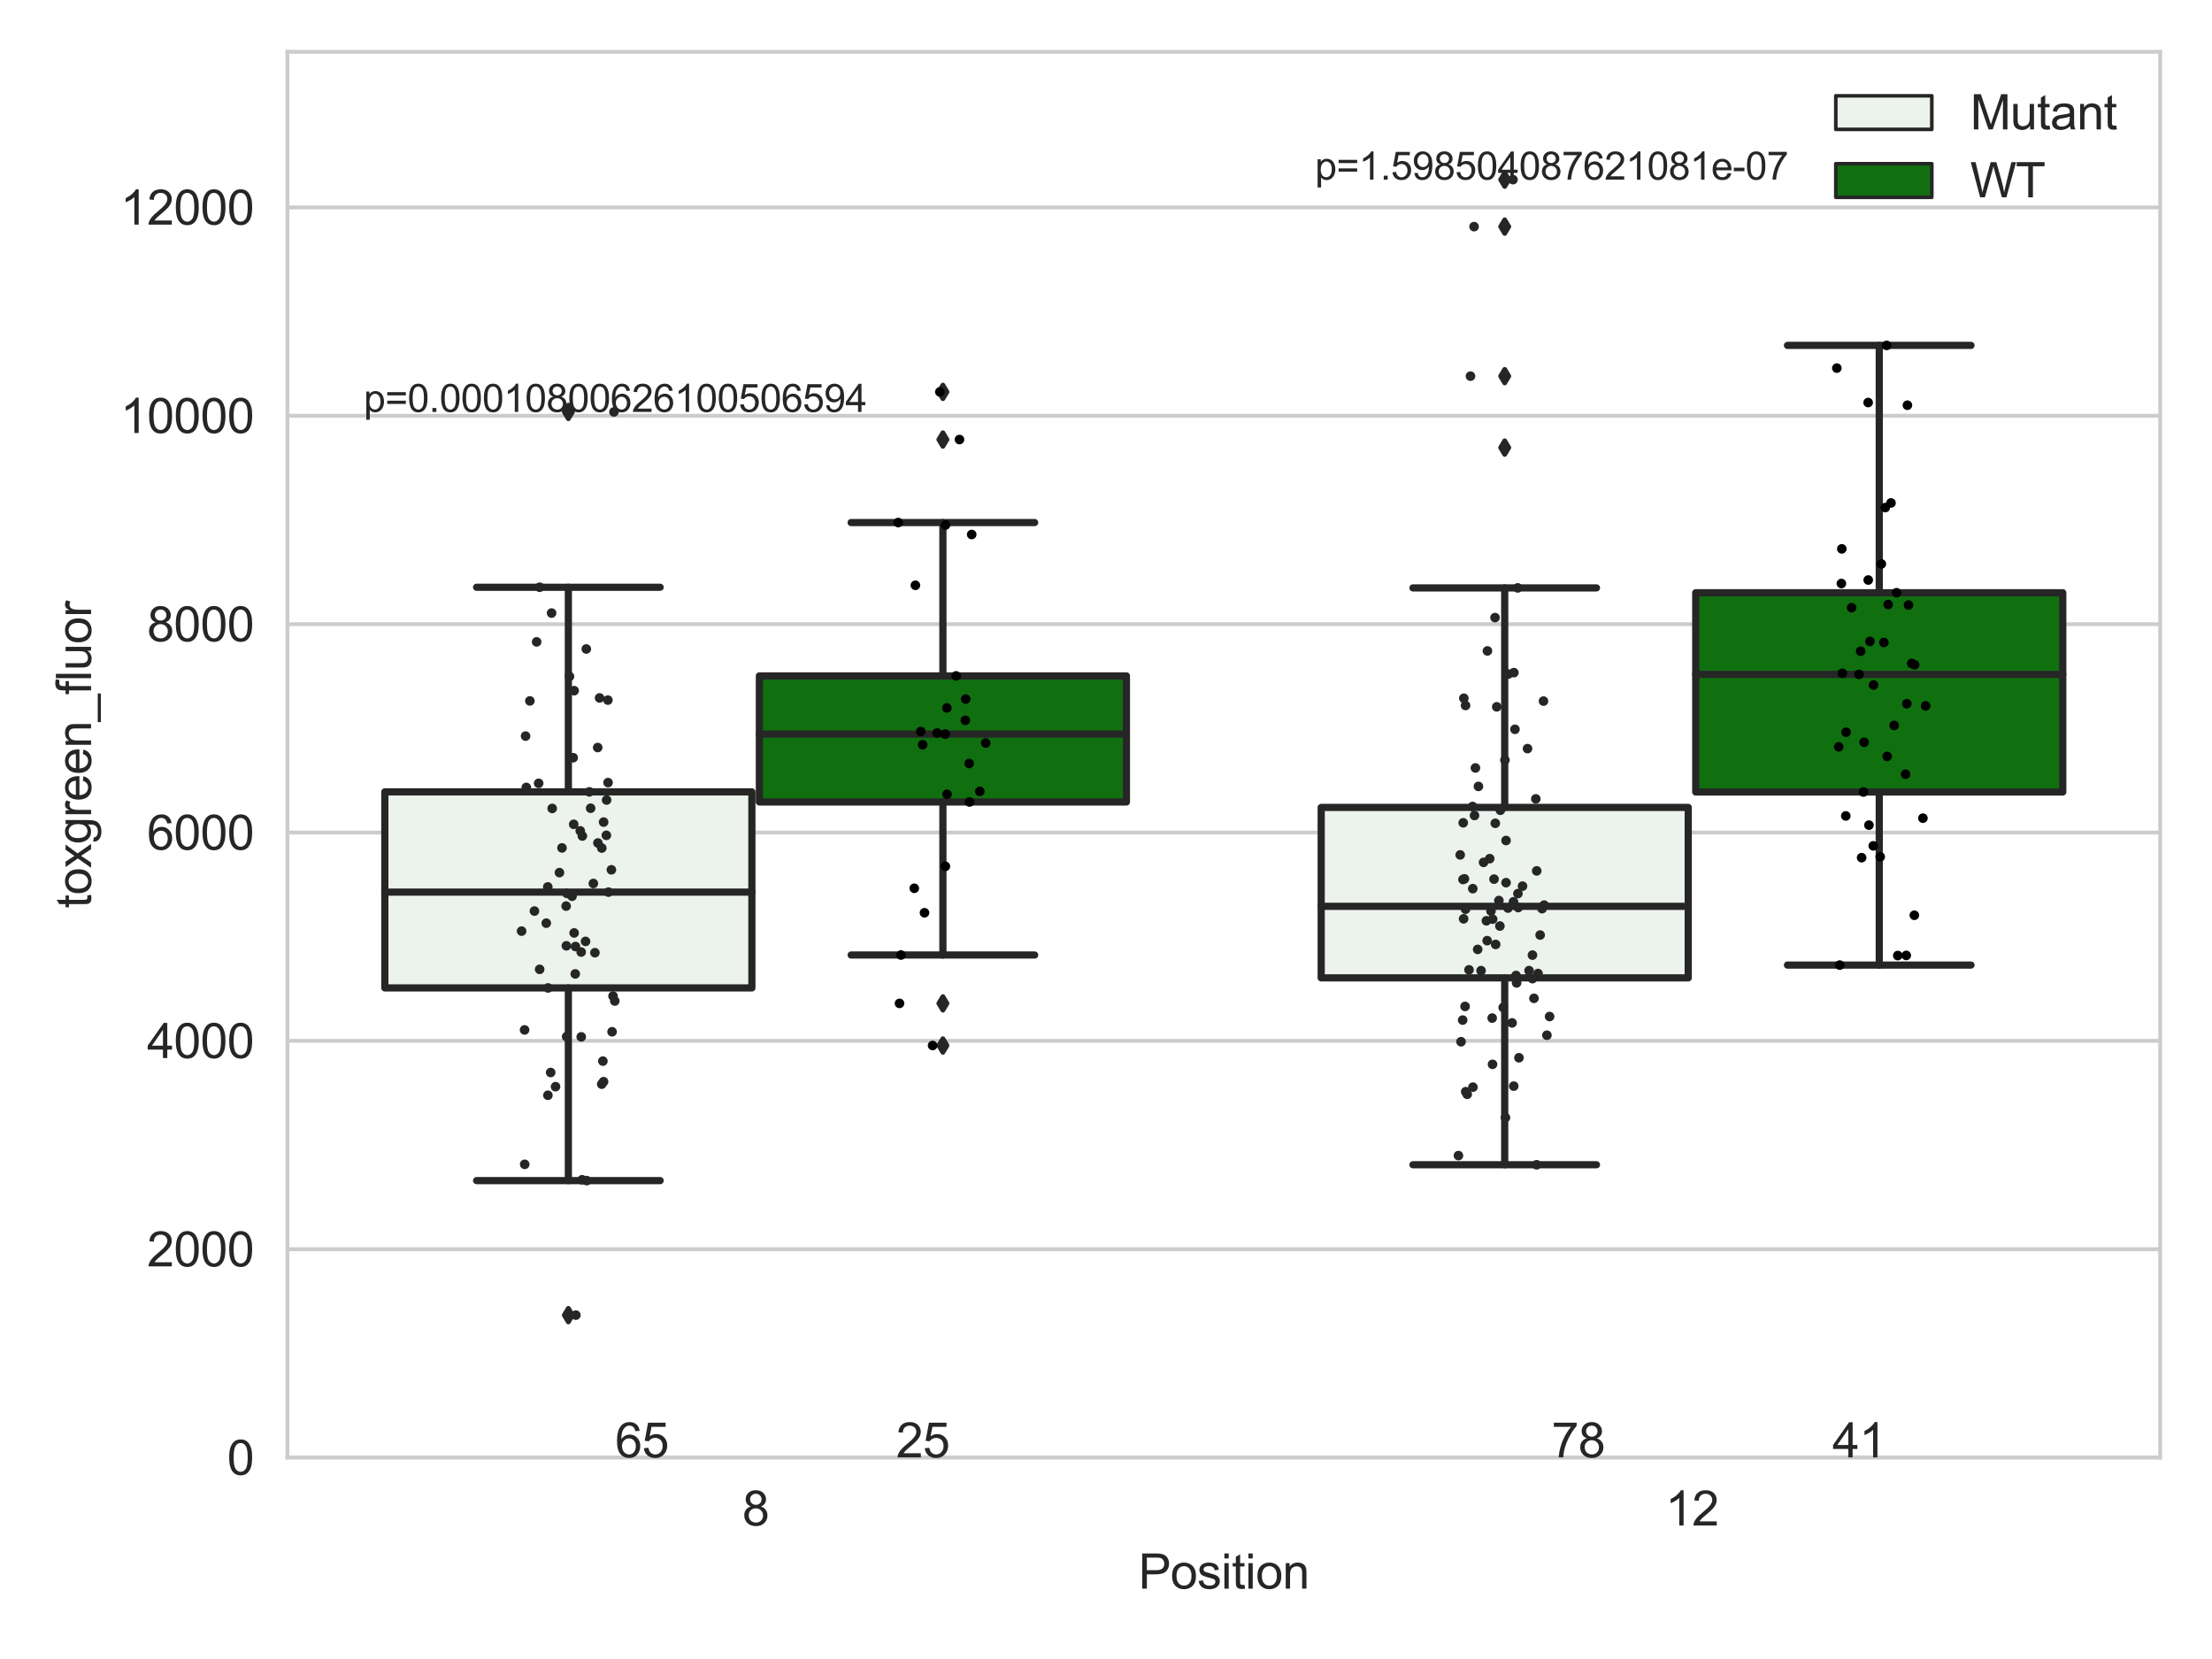<?xml version="1.0" encoding="utf-8" standalone="no"?>
<!DOCTYPE svg PUBLIC "-//W3C//DTD SVG 1.1//EN"
  "http://www.w3.org/Graphics/SVG/1.1/DTD/svg11.dtd">
<svg xmlns:xlink="http://www.w3.org/1999/xlink" width="460.8pt" height="345.6pt" viewBox="0 0 460.8 345.6" xmlns="http://www.w3.org/2000/svg" version="1.1">
 <defs>
  <style type="text/css">*{stroke-linejoin: round; stroke-linecap: butt}</style>
 </defs>
 <g id="figure_1">
  <g id="patch_1">
   <path d="M 0 345.6 
L 460.8 345.6 
L 460.8 0 
L 0 0 
z
" style="fill: #ffffff"/>
  </g>
  <g id="axes_1">
   <g id="patch_2">
    <path d="M 59.881 303.64 
L 450 303.64 
L 450 10.8 
L 59.881 10.8 
z
" style="fill: #ffffff"/>
   </g>
   <g id="matplotlib.axis_1">
    <g id="xtick_1">
     <g id="text_1">
      <!-- 8 -->
      <g style="fill: #262626" transform="translate(154.63 317.798)scale(0.1 -0.1)">
       <defs>
        <path id="ArialMT-38" d="M 1131 2484 
Q 781 2613 612 2850 
Q 444 3088 444 3419 
Q 444 3919 803 4259 
Q 1163 4600 1759 4600 
Q 2359 4600 2725 4251 
Q 3091 3903 3091 3403 
Q 3091 3084 2923 2848 
Q 2756 2613 2416 2484 
Q 2838 2347 3058 2040 
Q 3278 1734 3278 1309 
Q 3278 722 2862 322 
Q 2447 -78 1769 -78 
Q 1091 -78 675 323 
Q 259 725 259 1325 
Q 259 1772 486 2073 
Q 713 2375 1131 2484 
z
M 1019 3438 
Q 1019 3113 1228 2906 
Q 1438 2700 1772 2700 
Q 2097 2700 2305 2904 
Q 2513 3109 2513 3406 
Q 2513 3716 2298 3927 
Q 2084 4138 1766 4138 
Q 1444 4138 1231 3931 
Q 1019 3725 1019 3438 
z
M 838 1322 
Q 838 1081 952 856 
Q 1066 631 1291 507 
Q 1516 384 1775 384 
Q 2178 384 2440 643 
Q 2703 903 2703 1303 
Q 2703 1709 2433 1975 
Q 2163 2241 1756 2241 
Q 1359 2241 1098 1978 
Q 838 1716 838 1322 
z
" transform="scale(0.016)"/>
       </defs>
       <use xlink:href="#ArialMT-38"/>
      </g>
     </g>
    </g>
    <g id="xtick_2">
     <g id="text_2">
      <!-- 12 -->
      <g style="fill: #262626" transform="translate(346.909 317.798)scale(0.1 -0.1)">
       <defs>
        <path id="ArialMT-31" d="M 2384 0 
L 1822 0 
L 1822 3584 
Q 1619 3391 1289 3197 
Q 959 3003 697 2906 
L 697 3450 
Q 1169 3672 1522 3987 
Q 1875 4303 2022 4600 
L 2384 4600 
L 2384 0 
z
" transform="scale(0.016)"/>
        <path id="ArialMT-32" d="M 3222 541 
L 3222 0 
L 194 0 
Q 188 203 259 391 
Q 375 700 629 1000 
Q 884 1300 1366 1694 
Q 2113 2306 2375 2664 
Q 2638 3022 2638 3341 
Q 2638 3675 2398 3904 
Q 2159 4134 1775 4134 
Q 1369 4134 1125 3890 
Q 881 3647 878 3216 
L 300 3275 
Q 359 3922 746 4261 
Q 1134 4600 1788 4600 
Q 2447 4600 2831 4234 
Q 3216 3869 3216 3328 
Q 3216 3053 3103 2787 
Q 2991 2522 2730 2228 
Q 2469 1934 1863 1422 
Q 1356 997 1212 845 
Q 1069 694 975 541 
L 3222 541 
z
" transform="scale(0.016)"/>
       </defs>
       <use xlink:href="#ArialMT-31"/>
       <use xlink:href="#ArialMT-32" x="55.615"/>
      </g>
     </g>
    </g>
    <g id="text_3">
     <!-- Position -->
     <g style="fill: #262626" transform="translate(237.153 330.943)scale(0.1 -0.1)">
      <defs>
       <path id="ArialMT-50" d="M 494 0 
L 494 4581 
L 2222 4581 
Q 2678 4581 2919 4538 
Q 3256 4481 3484 4323 
Q 3713 4166 3852 3881 
Q 3991 3597 3991 3256 
Q 3991 2672 3619 2267 
Q 3247 1863 2275 1863 
L 1100 1863 
L 1100 0 
L 494 0 
z
M 1100 2403 
L 2284 2403 
Q 2872 2403 3119 2622 
Q 3366 2841 3366 3238 
Q 3366 3525 3220 3729 
Q 3075 3934 2838 4000 
Q 2684 4041 2272 4041 
L 1100 4041 
L 1100 2403 
z
" transform="scale(0.016)"/>
       <path id="ArialMT-6f" d="M 213 1659 
Q 213 2581 725 3025 
Q 1153 3394 1769 3394 
Q 2453 3394 2887 2945 
Q 3322 2497 3322 1706 
Q 3322 1066 3130 698 
Q 2938 331 2570 128 
Q 2203 -75 1769 -75 
Q 1072 -75 642 372 
Q 213 819 213 1659 
z
M 791 1659 
Q 791 1022 1069 705 
Q 1347 388 1769 388 
Q 2188 388 2466 706 
Q 2744 1025 2744 1678 
Q 2744 2294 2464 2611 
Q 2184 2928 1769 2928 
Q 1347 2928 1069 2612 
Q 791 2297 791 1659 
z
" transform="scale(0.016)"/>
       <path id="ArialMT-73" d="M 197 991 
L 753 1078 
Q 800 744 1014 566 
Q 1228 388 1613 388 
Q 2000 388 2187 545 
Q 2375 703 2375 916 
Q 2375 1106 2209 1216 
Q 2094 1291 1634 1406 
Q 1016 1563 777 1677 
Q 538 1791 414 1992 
Q 291 2194 291 2438 
Q 291 2659 392 2848 
Q 494 3038 669 3163 
Q 800 3259 1026 3326 
Q 1253 3394 1513 3394 
Q 1903 3394 2198 3281 
Q 2494 3169 2634 2976 
Q 2775 2784 2828 2463 
L 2278 2388 
Q 2241 2644 2061 2787 
Q 1881 2931 1553 2931 
Q 1166 2931 1000 2803 
Q 834 2675 834 2503 
Q 834 2394 903 2306 
Q 972 2216 1119 2156 
Q 1203 2125 1616 2013 
Q 2213 1853 2448 1751 
Q 2684 1650 2818 1456 
Q 2953 1263 2953 975 
Q 2953 694 2789 445 
Q 2625 197 2315 61 
Q 2006 -75 1616 -75 
Q 969 -75 630 194 
Q 291 463 197 991 
z
" transform="scale(0.016)"/>
       <path id="ArialMT-69" d="M 425 3934 
L 425 4581 
L 988 4581 
L 988 3934 
L 425 3934 
z
M 425 0 
L 425 3319 
L 988 3319 
L 988 0 
L 425 0 
z
" transform="scale(0.016)"/>
       <path id="ArialMT-74" d="M 1650 503 
L 1731 6 
Q 1494 -44 1306 -44 
Q 1000 -44 831 53 
Q 663 150 594 308 
Q 525 466 525 972 
L 525 2881 
L 113 2881 
L 113 3319 
L 525 3319 
L 525 4141 
L 1084 4478 
L 1084 3319 
L 1650 3319 
L 1650 2881 
L 1084 2881 
L 1084 941 
Q 1084 700 1114 631 
Q 1144 563 1211 522 
Q 1278 481 1403 481 
Q 1497 481 1650 503 
z
" transform="scale(0.016)"/>
       <path id="ArialMT-6e" d="M 422 0 
L 422 3319 
L 928 3319 
L 928 2847 
Q 1294 3394 1984 3394 
Q 2284 3394 2536 3286 
Q 2788 3178 2913 3003 
Q 3038 2828 3088 2588 
Q 3119 2431 3119 2041 
L 3119 0 
L 2556 0 
L 2556 2019 
Q 2556 2363 2490 2533 
Q 2425 2703 2258 2804 
Q 2091 2906 1866 2906 
Q 1506 2906 1245 2678 
Q 984 2450 984 1813 
L 984 0 
L 422 0 
z
" transform="scale(0.016)"/>
      </defs>
      <use xlink:href="#ArialMT-50"/>
      <use xlink:href="#ArialMT-6f" x="66.699"/>
      <use xlink:href="#ArialMT-73" x="122.314"/>
      <use xlink:href="#ArialMT-69" x="172.314"/>
      <use xlink:href="#ArialMT-74" x="194.531"/>
      <use xlink:href="#ArialMT-69" x="222.314"/>
      <use xlink:href="#ArialMT-6f" x="244.531"/>
      <use xlink:href="#ArialMT-6e" x="300.146"/>
     </g>
    </g>
   </g>
   <g id="matplotlib.axis_2">
    <g id="ytick_1">
     <g id="line2d_1">
      <path d="M 59.881 303.64 
L 450 303.64 
" clip-path="url(#p6a75fc8c63)" style="fill: none; stroke: #cccccc; stroke-width: 0.8; stroke-linecap: round"/>
     </g>
     <g id="text_4">
      <!-- 0 -->
      <g style="fill: #262626" transform="translate(47.32 307.219)scale(0.1 -0.1)">
       <defs>
        <path id="ArialMT-30" d="M 266 2259 
Q 266 3072 433 3567 
Q 600 4063 929 4331 
Q 1259 4600 1759 4600 
Q 2128 4600 2406 4451 
Q 2684 4303 2865 4023 
Q 3047 3744 3150 3342 
Q 3253 2941 3253 2259 
Q 3253 1453 3087 958 
Q 2922 463 2592 192 
Q 2263 -78 1759 -78 
Q 1097 -78 719 397 
Q 266 969 266 2259 
z
M 844 2259 
Q 844 1131 1108 757 
Q 1372 384 1759 384 
Q 2147 384 2411 759 
Q 2675 1134 2675 2259 
Q 2675 3391 2411 3762 
Q 2147 4134 1753 4134 
Q 1366 4134 1134 3806 
Q 844 3388 844 2259 
z
" transform="scale(0.016)"/>
       </defs>
       <use xlink:href="#ArialMT-30"/>
      </g>
     </g>
    </g>
    <g id="ytick_2">
     <g id="line2d_2">
      <path d="M 59.881 260.235 
L 450 260.235 
" clip-path="url(#p6a75fc8c63)" style="fill: none; stroke: #cccccc; stroke-width: 0.8; stroke-linecap: round"/>
     </g>
     <g id="text_5">
      <!-- 2000 -->
      <g style="fill: #262626" transform="translate(30.637 263.814)scale(0.1 -0.1)">
       <use xlink:href="#ArialMT-32"/>
       <use xlink:href="#ArialMT-30" x="55.615"/>
       <use xlink:href="#ArialMT-30" x="111.23"/>
       <use xlink:href="#ArialMT-30" x="166.846"/>
      </g>
     </g>
    </g>
    <g id="ytick_3">
     <g id="line2d_3">
      <path d="M 59.881 216.831 
L 450 216.831 
" clip-path="url(#p6a75fc8c63)" style="fill: none; stroke: #cccccc; stroke-width: 0.8; stroke-linecap: round"/>
     </g>
     <g id="text_6">
      <!-- 4000 -->
      <g style="fill: #262626" transform="translate(30.637 220.41)scale(0.1 -0.1)">
       <defs>
        <path id="ArialMT-34" d="M 2069 0 
L 2069 1097 
L 81 1097 
L 81 1613 
L 2172 4581 
L 2631 4581 
L 2631 1613 
L 3250 1613 
L 3250 1097 
L 2631 1097 
L 2631 0 
L 2069 0 
z
M 2069 1613 
L 2069 3678 
L 634 1613 
L 2069 1613 
z
" transform="scale(0.016)"/>
       </defs>
       <use xlink:href="#ArialMT-34"/>
       <use xlink:href="#ArialMT-30" x="55.615"/>
       <use xlink:href="#ArialMT-30" x="111.23"/>
       <use xlink:href="#ArialMT-30" x="166.846"/>
      </g>
     </g>
    </g>
    <g id="ytick_4">
     <g id="line2d_4">
      <path d="M 59.881 173.426 
L 450 173.426 
" clip-path="url(#p6a75fc8c63)" style="fill: none; stroke: #cccccc; stroke-width: 0.8; stroke-linecap: round"/>
     </g>
     <g id="text_7">
      <!-- 6000 -->
      <g style="fill: #262626" transform="translate(30.637 177.005)scale(0.1 -0.1)">
       <defs>
        <path id="ArialMT-36" d="M 3184 3459 
L 2625 3416 
Q 2550 3747 2413 3897 
Q 2184 4138 1850 4138 
Q 1581 4138 1378 3988 
Q 1113 3794 959 3422 
Q 806 3050 800 2363 
Q 1003 2672 1297 2822 
Q 1591 2972 1913 2972 
Q 2475 2972 2870 2558 
Q 3266 2144 3266 1488 
Q 3266 1056 3080 686 
Q 2894 316 2569 119 
Q 2244 -78 1831 -78 
Q 1128 -78 684 439 
Q 241 956 241 2144 
Q 241 3472 731 4075 
Q 1159 4600 1884 4600 
Q 2425 4600 2770 4297 
Q 3116 3994 3184 3459 
z
M 888 1484 
Q 888 1194 1011 928 
Q 1134 663 1356 523 
Q 1578 384 1822 384 
Q 2178 384 2434 671 
Q 2691 959 2691 1453 
Q 2691 1928 2437 2201 
Q 2184 2475 1800 2475 
Q 1419 2475 1153 2201 
Q 888 1928 888 1484 
z
" transform="scale(0.016)"/>
       </defs>
       <use xlink:href="#ArialMT-36"/>
       <use xlink:href="#ArialMT-30" x="55.615"/>
       <use xlink:href="#ArialMT-30" x="111.23"/>
       <use xlink:href="#ArialMT-30" x="166.846"/>
      </g>
     </g>
    </g>
    <g id="ytick_5">
     <g id="line2d_5">
      <path d="M 59.881 130.022 
L 450 130.022 
" clip-path="url(#p6a75fc8c63)" style="fill: none; stroke: #cccccc; stroke-width: 0.8; stroke-linecap: round"/>
     </g>
     <g id="text_8">
      <!-- 8000 -->
      <g style="fill: #262626" transform="translate(30.637 133.601)scale(0.1 -0.1)">
       <use xlink:href="#ArialMT-38"/>
       <use xlink:href="#ArialMT-30" x="55.615"/>
       <use xlink:href="#ArialMT-30" x="111.23"/>
       <use xlink:href="#ArialMT-30" x="166.846"/>
      </g>
     </g>
    </g>
    <g id="ytick_6">
     <g id="line2d_6">
      <path d="M 59.881 86.617 
L 450 86.617 
" clip-path="url(#p6a75fc8c63)" style="fill: none; stroke: #cccccc; stroke-width: 0.8; stroke-linecap: round"/>
     </g>
     <g id="text_9">
      <!-- 10000 -->
      <g style="fill: #262626" transform="translate(25.077 90.196)scale(0.1 -0.1)">
       <use xlink:href="#ArialMT-31"/>
       <use xlink:href="#ArialMT-30" x="55.615"/>
       <use xlink:href="#ArialMT-30" x="111.23"/>
       <use xlink:href="#ArialMT-30" x="166.846"/>
       <use xlink:href="#ArialMT-30" x="222.461"/>
      </g>
     </g>
    </g>
    <g id="ytick_7">
     <g id="line2d_7">
      <path d="M 59.881 43.213 
L 450 43.213 
" clip-path="url(#p6a75fc8c63)" style="fill: none; stroke: #cccccc; stroke-width: 0.8; stroke-linecap: round"/>
     </g>
     <g id="text_10">
      <!-- 12000 -->
      <g style="fill: #262626" transform="translate(25.077 46.792)scale(0.1 -0.1)">
       <use xlink:href="#ArialMT-31"/>
       <use xlink:href="#ArialMT-32" x="55.615"/>
       <use xlink:href="#ArialMT-30" x="111.23"/>
       <use xlink:href="#ArialMT-30" x="166.846"/>
       <use xlink:href="#ArialMT-30" x="222.461"/>
      </g>
     </g>
    </g>
    <g id="text_11">
     <!-- toxgreen_fluor -->
     <g style="fill: #262626" transform="translate(18.972 189.183)rotate(-90)scale(0.1 -0.1)">
      <defs>
       <path id="ArialMT-78" d="M 47 0 
L 1259 1725 
L 138 3319 
L 841 3319 
L 1350 2541 
Q 1494 2319 1581 2169 
Q 1719 2375 1834 2534 
L 2394 3319 
L 3066 3319 
L 1919 1756 
L 3153 0 
L 2463 0 
L 1781 1031 
L 1600 1309 
L 728 0 
L 47 0 
z
" transform="scale(0.016)"/>
       <path id="ArialMT-67" d="M 319 -275 
L 866 -356 
Q 900 -609 1056 -725 
Q 1266 -881 1628 -881 
Q 2019 -881 2231 -725 
Q 2444 -569 2519 -288 
Q 2563 -116 2559 434 
Q 2191 0 1641 0 
Q 956 0 581 494 
Q 206 988 206 1678 
Q 206 2153 378 2554 
Q 550 2956 876 3175 
Q 1203 3394 1644 3394 
Q 2231 3394 2613 2919 
L 2613 3319 
L 3131 3319 
L 3131 450 
Q 3131 -325 2973 -648 
Q 2816 -972 2473 -1159 
Q 2131 -1347 1631 -1347 
Q 1038 -1347 672 -1080 
Q 306 -813 319 -275 
z
M 784 1719 
Q 784 1066 1043 766 
Q 1303 466 1694 466 
Q 2081 466 2343 764 
Q 2606 1063 2606 1700 
Q 2606 2309 2336 2618 
Q 2066 2928 1684 2928 
Q 1309 2928 1046 2623 
Q 784 2319 784 1719 
z
" transform="scale(0.016)"/>
       <path id="ArialMT-72" d="M 416 0 
L 416 3319 
L 922 3319 
L 922 2816 
Q 1116 3169 1280 3281 
Q 1444 3394 1641 3394 
Q 1925 3394 2219 3213 
L 2025 2691 
Q 1819 2813 1613 2813 
Q 1428 2813 1281 2702 
Q 1134 2591 1072 2394 
Q 978 2094 978 1738 
L 978 0 
L 416 0 
z
" transform="scale(0.016)"/>
       <path id="ArialMT-65" d="M 2694 1069 
L 3275 997 
Q 3138 488 2766 206 
Q 2394 -75 1816 -75 
Q 1088 -75 661 373 
Q 234 822 234 1631 
Q 234 2469 665 2931 
Q 1097 3394 1784 3394 
Q 2450 3394 2872 2941 
Q 3294 2488 3294 1666 
Q 3294 1616 3291 1516 
L 816 1516 
Q 847 969 1125 678 
Q 1403 388 1819 388 
Q 2128 388 2347 550 
Q 2566 713 2694 1069 
z
M 847 1978 
L 2700 1978 
Q 2663 2397 2488 2606 
Q 2219 2931 1791 2931 
Q 1403 2931 1139 2672 
Q 875 2413 847 1978 
z
" transform="scale(0.016)"/>
       <path id="ArialMT-5f" d="M -97 -1272 
L -97 -866 
L 3631 -866 
L 3631 -1272 
L -97 -1272 
z
" transform="scale(0.016)"/>
       <path id="ArialMT-66" d="M 556 0 
L 556 2881 
L 59 2881 
L 59 3319 
L 556 3319 
L 556 3672 
Q 556 4006 616 4169 
Q 697 4388 901 4523 
Q 1106 4659 1475 4659 
Q 1713 4659 2000 4603 
L 1916 4113 
Q 1741 4144 1584 4144 
Q 1328 4144 1222 4034 
Q 1116 3925 1116 3625 
L 1116 3319 
L 1763 3319 
L 1763 2881 
L 1116 2881 
L 1116 0 
L 556 0 
z
" transform="scale(0.016)"/>
       <path id="ArialMT-6c" d="M 409 0 
L 409 4581 
L 972 4581 
L 972 0 
L 409 0 
z
" transform="scale(0.016)"/>
       <path id="ArialMT-75" d="M 2597 0 
L 2597 488 
Q 2209 -75 1544 -75 
Q 1250 -75 995 37 
Q 741 150 617 320 
Q 494 491 444 738 
Q 409 903 409 1263 
L 409 3319 
L 972 3319 
L 972 1478 
Q 972 1038 1006 884 
Q 1059 663 1231 536 
Q 1403 409 1656 409 
Q 1909 409 2131 539 
Q 2353 669 2445 892 
Q 2538 1116 2538 1541 
L 2538 3319 
L 3100 3319 
L 3100 0 
L 2597 0 
z
" transform="scale(0.016)"/>
      </defs>
      <use xlink:href="#ArialMT-74"/>
      <use xlink:href="#ArialMT-6f" x="27.783"/>
      <use xlink:href="#ArialMT-78" x="83.398"/>
      <use xlink:href="#ArialMT-67" x="133.398"/>
      <use xlink:href="#ArialMT-72" x="189.014"/>
      <use xlink:href="#ArialMT-65" x="222.314"/>
      <use xlink:href="#ArialMT-65" x="277.93"/>
      <use xlink:href="#ArialMT-6e" x="333.545"/>
      <use xlink:href="#ArialMT-5f" x="389.16"/>
      <use xlink:href="#ArialMT-66" x="444.775"/>
      <use xlink:href="#ArialMT-6c" x="472.559"/>
      <use xlink:href="#ArialMT-75" x="494.775"/>
      <use xlink:href="#ArialMT-6f" x="550.391"/>
      <use xlink:href="#ArialMT-72" x="606.006"/>
     </g>
    </g>
   </g>
   <g id="patch_3">
    <path d="M 80.167 205.804 
L 156.631 205.804 
L 156.631 164.96 
L 80.167 164.96 
L 80.167 205.804 
z
" clip-path="url(#p6a75fc8c63)" style="fill: #ecf2ec; stroke: #262626; stroke-width: 1.5; stroke-linejoin: miter"/>
   </g>
   <g id="patch_4">
    <path d="M 158.191 167.066 
L 234.654 167.066 
L 234.654 140.804 
L 158.191 140.804 
L 158.191 167.066 
z
" clip-path="url(#p6a75fc8c63)" style="fill: #107010; stroke: #262626; stroke-width: 1.5; stroke-linejoin: miter"/>
   </g>
   <g id="patch_5">
    <path d="M 275.227 203.706 
L 351.69 203.706 
L 351.69 168.202 
L 275.227 168.202 
L 275.227 203.706 
z
" clip-path="url(#p6a75fc8c63)" style="fill: #ecf2ec; stroke: #262626; stroke-width: 1.5; stroke-linejoin: miter"/>
   </g>
   <g id="patch_6">
    <path d="M 353.251 164.99 
L 429.714 164.99 
L 429.714 123.477 
L 353.251 123.477 
L 353.251 164.99 
z
" clip-path="url(#p6a75fc8c63)" style="fill: #107010; stroke: #262626; stroke-width: 1.5; stroke-linejoin: miter"/>
   </g>
   <g id="patch_7">
    <path d="M 157.411 303.64 
L 157.411 303.64 
L 157.411 303.64 
L 157.411 303.64 
z
" clip-path="url(#p6a75fc8c63)" style="fill: #ecf2ec; stroke: #262626; stroke-width: 0.75; stroke-linejoin: miter"/>
   </g>
   <g id="patch_8">
    <path d="M 157.411 303.64 
L 157.411 303.64 
L 157.411 303.64 
L 157.411 303.64 
z
" clip-path="url(#p6a75fc8c63)" style="fill: #107010; stroke: #262626; stroke-width: 0.75; stroke-linejoin: miter"/>
   </g>
   <g id="PathCollection_1"/>
   <g id="PathCollection_2"/>
   <g id="line2d_8">
    <path d="M 118.399 205.804 
L 118.399 245.942 
" clip-path="url(#p6a75fc8c63)" style="fill: none; stroke: #262626; stroke-width: 1.5; stroke-linecap: round"/>
   </g>
   <g id="line2d_9">
    <path d="M 118.399 164.96 
L 118.399 122.336 
" clip-path="url(#p6a75fc8c63)" style="fill: none; stroke: #262626; stroke-width: 1.5; stroke-linecap: round"/>
   </g>
   <g id="line2d_10">
    <path d="M 99.283 245.942 
L 137.515 245.942 
" clip-path="url(#p6a75fc8c63)" style="fill: none; stroke: #262626; stroke-width: 1.5; stroke-linecap: round"/>
   </g>
   <g id="line2d_11">
    <path d="M 99.283 122.336 
L 137.515 122.336 
" clip-path="url(#p6a75fc8c63)" style="fill: none; stroke: #262626; stroke-width: 1.5; stroke-linecap: round"/>
   </g>
   <g id="line2d_12">
    <defs>
     <path id="m0327c4a7f9" d="M -0 1.414 
L 0.849 0 
L 0 -1.414 
L -0.849 -0 
z
" style="stroke: #262626; stroke-linejoin: miter"/>
    </defs>
    <g clip-path="url(#p6a75fc8c63)">
     <use xlink:href="#m0327c4a7f9" x="118.399" y="273.969" style="fill: #262626; stroke: #262626; stroke-linejoin: miter"/>
     <use xlink:href="#m0327c4a7f9" x="118.399" y="85.812" style="fill: #262626; stroke: #262626; stroke-linejoin: miter"/>
    </g>
   </g>
   <g id="line2d_13">
    <path d="M 196.423 167.066 
L 196.423 198.946 
" clip-path="url(#p6a75fc8c63)" style="fill: none; stroke: #262626; stroke-width: 1.5; stroke-linecap: round"/>
   </g>
   <g id="line2d_14">
    <path d="M 196.423 140.804 
L 196.423 108.858 
" clip-path="url(#p6a75fc8c63)" style="fill: none; stroke: #262626; stroke-width: 1.5; stroke-linecap: round"/>
   </g>
   <g id="line2d_15">
    <path d="M 177.307 198.946 
L 215.539 198.946 
" clip-path="url(#p6a75fc8c63)" style="fill: none; stroke: #262626; stroke-width: 1.5; stroke-linecap: round"/>
   </g>
   <g id="line2d_16">
    <path d="M 177.307 108.858 
L 215.539 108.858 
" clip-path="url(#p6a75fc8c63)" style="fill: none; stroke: #262626; stroke-width: 1.5; stroke-linecap: round"/>
   </g>
   <g id="line2d_17">
    <g clip-path="url(#p6a75fc8c63)">
     <use xlink:href="#m0327c4a7f9" x="196.423" y="217.797" style="fill: #262626; stroke: #262626; stroke-linejoin: miter"/>
     <use xlink:href="#m0327c4a7f9" x="196.423" y="209.023" style="fill: #262626; stroke: #262626; stroke-linejoin: miter"/>
     <use xlink:href="#m0327c4a7f9" x="196.423" y="91.567" style="fill: #262626; stroke: #262626; stroke-linejoin: miter"/>
     <use xlink:href="#m0327c4a7f9" x="196.423" y="81.64" style="fill: #262626; stroke: #262626; stroke-linejoin: miter"/>
    </g>
   </g>
   <g id="line2d_18">
    <path d="M 313.458 203.706 
L 313.458 242.64 
" clip-path="url(#p6a75fc8c63)" style="fill: none; stroke: #262626; stroke-width: 1.5; stroke-linecap: round"/>
   </g>
   <g id="line2d_19">
    <path d="M 313.458 168.202 
L 313.458 122.47 
" clip-path="url(#p6a75fc8c63)" style="fill: none; stroke: #262626; stroke-width: 1.5; stroke-linecap: round"/>
   </g>
   <g id="line2d_20">
    <path d="M 294.343 242.64 
L 332.574 242.64 
" clip-path="url(#p6a75fc8c63)" style="fill: none; stroke: #262626; stroke-width: 1.5; stroke-linecap: round"/>
   </g>
   <g id="line2d_21">
    <path d="M 294.343 122.47 
L 332.574 122.47 
" clip-path="url(#p6a75fc8c63)" style="fill: none; stroke: #262626; stroke-width: 1.5; stroke-linecap: round"/>
   </g>
   <g id="line2d_22">
    <g clip-path="url(#p6a75fc8c63)">
     <use xlink:href="#m0327c4a7f9" x="313.458" y="78.357" style="fill: #262626; stroke: #262626; stroke-linejoin: miter"/>
     <use xlink:href="#m0327c4a7f9" x="313.458" y="37.422" style="fill: #262626; stroke: #262626; stroke-linejoin: miter"/>
     <use xlink:href="#m0327c4a7f9" x="313.458" y="93.241" style="fill: #262626; stroke: #262626; stroke-linejoin: miter"/>
     <use xlink:href="#m0327c4a7f9" x="313.458" y="47.209" style="fill: #262626; stroke: #262626; stroke-linejoin: miter"/>
    </g>
   </g>
   <g id="line2d_23">
    <path d="M 391.482 164.99 
L 391.482 201.044 
" clip-path="url(#p6a75fc8c63)" style="fill: none; stroke: #262626; stroke-width: 1.5; stroke-linecap: round"/>
   </g>
   <g id="line2d_24">
    <path d="M 391.482 123.477 
L 391.482 71.95 
" clip-path="url(#p6a75fc8c63)" style="fill: none; stroke: #262626; stroke-width: 1.5; stroke-linecap: round"/>
   </g>
   <g id="line2d_25">
    <path d="M 372.366 201.044 
L 410.598 201.044 
" clip-path="url(#p6a75fc8c63)" style="fill: none; stroke: #262626; stroke-width: 1.5; stroke-linecap: round"/>
   </g>
   <g id="line2d_26">
    <path d="M 372.366 71.95 
L 410.598 71.95 
" clip-path="url(#p6a75fc8c63)" style="fill: none; stroke: #262626; stroke-width: 1.5; stroke-linecap: round"/>
   </g>
   <g id="line2d_27"/>
   <g id="line2d_28">
    <path d="M 80.167 185.843 
L 156.631 185.843 
" clip-path="url(#p6a75fc8c63)" style="fill: none; stroke: #262626; stroke-width: 1.5; stroke-linecap: round"/>
   </g>
   <g id="line2d_29">
    <path d="M 158.191 152.923 
L 234.654 152.923 
" clip-path="url(#p6a75fc8c63)" style="fill: none; stroke: #262626; stroke-width: 1.5; stroke-linecap: round"/>
   </g>
   <g id="line2d_30">
    <path d="M 275.227 188.81 
L 351.69 188.81 
" clip-path="url(#p6a75fc8c63)" style="fill: none; stroke: #262626; stroke-width: 1.5; stroke-linecap: round"/>
   </g>
   <g id="line2d_31">
    <path d="M 353.251 140.486 
L 429.714 140.486 
" clip-path="url(#p6a75fc8c63)" style="fill: none; stroke: #262626; stroke-width: 1.5; stroke-linecap: round"/>
   </g>
   <g id="patch_9">
    <path d="M 59.881 303.64 
L 59.881 10.8 
" style="fill: none; stroke: #cccccc; stroke-width: 0.8; stroke-linejoin: miter; stroke-linecap: square"/>
   </g>
   <g id="patch_10">
    <path d="M 450 303.64 
L 450 10.8 
" style="fill: none; stroke: #cccccc; stroke-width: 0.8; stroke-linejoin: miter; stroke-linecap: square"/>
   </g>
   <g id="patch_11">
    <path d="M 59.881 303.64 
L 450 303.64 
" style="fill: none; stroke: #cccccc; stroke-width: 0.8; stroke-linejoin: miter; stroke-linecap: square"/>
   </g>
   <g id="patch_12">
    <path d="M 59.881 10.8 
L 450 10.8 
" style="fill: none; stroke: #cccccc; stroke-width: 0.8; stroke-linejoin: miter; stroke-linecap: square"/>
   </g>
   <g id="PathCollection_3">
    <defs>
     <path id="C0_0_7b7d8625c5" d="M 0 1 
C 0.265 1 0.52 0.895 0.707 0.707 
C 0.895 0.52 1 0.265 1 -0 
C 1 -0.265 0.895 -0.52 0.707 -0.707 
C 0.52 -0.895 0.265 -1 0 -1 
C -0.265 -1 -0.52 -0.895 -0.707 -0.707 
C -0.895 -0.52 -1 -0.265 -1 0 
C -1 0.265 -0.895 0.52 -0.707 0.707 
C -0.52 0.895 -0.265 1 0 1 
z
"/>
    </defs>
    <g clip-path="url(#p6a75fc8c63)">
     <use xlink:href="#C0_0_7b7d8625c5" x="119.174" y="186.704" style="fill: #262626"/>
    </g>
    <g clip-path="url(#p6a75fc8c63)">
     <use xlink:href="#C0_0_7b7d8625c5" x="119.964" y="273.969" style="fill: #262626"/>
    </g>
    <g clip-path="url(#p6a75fc8c63)">
     <use xlink:href="#C0_0_7b7d8625c5" x="114.715" y="223.42" style="fill: #262626"/>
    </g>
    <g clip-path="url(#p6a75fc8c63)">
     <use xlink:href="#C0_0_7b7d8625c5" x="126.635" y="145.844" style="fill: #262626"/>
    </g>
    <g clip-path="url(#p6a75fc8c63)">
     <use xlink:href="#C0_0_7b7d8625c5" x="109.305" y="242.55" style="fill: #262626"/>
    </g>
    <g clip-path="url(#p6a75fc8c63)">
     <use xlink:href="#C0_0_7b7d8625c5" x="114.177" y="205.804" style="fill: #262626"/>
    </g>
    <g clip-path="url(#p6a75fc8c63)">
     <use xlink:href="#C0_0_7b7d8625c5" x="127.507" y="214.937" style="fill: #262626"/>
    </g>
    <g clip-path="url(#p6a75fc8c63)">
     <use xlink:href="#C0_0_7b7d8625c5" x="108.659" y="193.969" style="fill: #262626"/>
    </g>
    <g clip-path="url(#p6a75fc8c63)">
     <use xlink:href="#C0_0_7b7d8625c5" x="124.513" y="155.725" style="fill: #262626"/>
    </g>
    <g clip-path="url(#p6a75fc8c63)">
     <use xlink:href="#C0_0_7b7d8625c5" x="123.932" y="198.469" style="fill: #262626"/>
    </g>
    <g clip-path="url(#p6a75fc8c63)">
     <use xlink:href="#C0_0_7b7d8625c5" x="119.607" y="143.883" style="fill: #262626"/>
    </g>
    <g clip-path="url(#p6a75fc8c63)">
     <use xlink:href="#C0_0_7b7d8625c5" x="123.607" y="184.044" style="fill: #262626"/>
    </g>
    <g clip-path="url(#p6a75fc8c63)">
     <use xlink:href="#C0_0_7b7d8625c5" x="122.776" y="164.96" style="fill: #262626"/>
    </g>
    <g clip-path="url(#p6a75fc8c63)">
     <use xlink:href="#C0_0_7b7d8625c5" x="121.269" y="245.769" style="fill: #262626"/>
    </g>
    <g clip-path="url(#p6a75fc8c63)">
     <use xlink:href="#C0_0_7b7d8625c5" x="122.137" y="135.192" style="fill: #262626"/>
    </g>
    <g clip-path="url(#p6a75fc8c63)">
     <use xlink:href="#C0_0_7b7d8625c5" x="109.488" y="153.338" style="fill: #262626"/>
    </g>
    <g clip-path="url(#p6a75fc8c63)">
     <use xlink:href="#C0_0_7b7d8625c5" x="115.73" y="226.371" style="fill: #262626"/>
    </g>
    <g clip-path="url(#p6a75fc8c63)">
     <use xlink:href="#C0_0_7b7d8625c5" x="116.545" y="181.783" style="fill: #262626"/>
    </g>
    <g clip-path="url(#p6a75fc8c63)">
     <use xlink:href="#C0_0_7b7d8625c5" x="109.278" y="214.547" style="fill: #262626"/>
    </g>
    <g clip-path="url(#p6a75fc8c63)">
     <use xlink:href="#C0_0_7b7d8625c5" x="119.604" y="194.347" style="fill: #262626"/>
    </g>
    <g clip-path="url(#p6a75fc8c63)">
     <use xlink:href="#C0_0_7b7d8625c5" x="123.039" y="168.369" style="fill: #262626"/>
    </g>
    <g clip-path="url(#p6a75fc8c63)">
     <use xlink:href="#C0_0_7b7d8625c5" x="114.907" y="127.71" style="fill: #262626"/>
    </g>
    <g clip-path="url(#p6a75fc8c63)">
     <use xlink:href="#C0_0_7b7d8625c5" x="124.904" y="145.394" style="fill: #262626"/>
    </g>
    <g clip-path="url(#p6a75fc8c63)">
     <use xlink:href="#C0_0_7b7d8625c5" x="119.405" y="157.846" style="fill: #262626"/>
    </g>
    <g clip-path="url(#p6a75fc8c63)">
     <use xlink:href="#C0_0_7b7d8625c5" x="112.421" y="201.933" style="fill: #262626"/>
    </g>
    <g clip-path="url(#p6a75fc8c63)">
     <use xlink:href="#C0_0_7b7d8625c5" x="118.044" y="215.954" style="fill: #262626"/>
    </g>
    <g clip-path="url(#p6a75fc8c63)">
     <use xlink:href="#C0_0_7b7d8625c5" x="126.366" y="166.663" style="fill: #262626"/>
    </g>
    <g clip-path="url(#p6a75fc8c63)">
     <use xlink:href="#C0_0_7b7d8625c5" x="109.636" y="164.033" style="fill: #262626"/>
    </g>
    <g clip-path="url(#p6a75fc8c63)">
     <use xlink:href="#C0_0_7b7d8625c5" x="124.559" y="175.605" style="fill: #262626"/>
    </g>
    <g clip-path="url(#p6a75fc8c63)">
     <use xlink:href="#C0_0_7b7d8625c5" x="125.591" y="221.051" style="fill: #262626"/>
    </g>
    <g clip-path="url(#p6a75fc8c63)">
     <use xlink:href="#C0_0_7b7d8625c5" x="127.701" y="207.492" style="fill: #262626"/>
    </g>
    <g clip-path="url(#p6a75fc8c63)">
     <use xlink:href="#C0_0_7b7d8625c5" x="122.227" y="245.942" style="fill: #262626"/>
    </g>
    <g clip-path="url(#p6a75fc8c63)">
     <use xlink:href="#C0_0_7b7d8625c5" x="125.734" y="225.334" style="fill: #262626"/>
    </g>
    <g clip-path="url(#p6a75fc8c63)">
     <use xlink:href="#C0_0_7b7d8625c5" x="119.511" y="171.718" style="fill: #262626"/>
    </g>
    <g clip-path="url(#p6a75fc8c63)">
     <use xlink:href="#C0_0_7b7d8625c5" x="126.756" y="185.843" style="fill: #262626"/>
    </g>
    <g clip-path="url(#p6a75fc8c63)">
     <use xlink:href="#C0_0_7b7d8625c5" x="113.799" y="192.312" style="fill: #262626"/>
    </g>
    <g clip-path="url(#p6a75fc8c63)">
     <use xlink:href="#C0_0_7b7d8625c5" x="118.73" y="186.267" style="fill: #262626"/>
    </g>
    <g clip-path="url(#p6a75fc8c63)">
     <use xlink:href="#C0_0_7b7d8625c5" x="110.38" y="146.014" style="fill: #262626"/>
    </g>
    <g clip-path="url(#p6a75fc8c63)">
     <use xlink:href="#C0_0_7b7d8625c5" x="127.367" y="181.194" style="fill: #262626"/>
    </g>
    <g clip-path="url(#p6a75fc8c63)">
     <use xlink:href="#C0_0_7b7d8625c5" x="121.978" y="196.111" style="fill: #262626"/>
    </g>
    <g clip-path="url(#p6a75fc8c63)">
     <use xlink:href="#C0_0_7b7d8625c5" x="111.794" y="133.711" style="fill: #262626"/>
    </g>
    <g clip-path="url(#p6a75fc8c63)">
     <use xlink:href="#C0_0_7b7d8625c5" x="117.935" y="188.757" style="fill: #262626"/>
    </g>
    <g clip-path="url(#p6a75fc8c63)">
     <use xlink:href="#C0_0_7b7d8625c5" x="118.07" y="186.094" style="fill: #262626"/>
    </g>
    <g clip-path="url(#p6a75fc8c63)">
     <use xlink:href="#C0_0_7b7d8625c5" x="117.984" y="197.031" style="fill: #262626"/>
    </g>
    <g clip-path="url(#p6a75fc8c63)">
     <use xlink:href="#C0_0_7b7d8625c5" x="121.315" y="174.159" style="fill: #262626"/>
    </g>
    <g clip-path="url(#p6a75fc8c63)">
     <use xlink:href="#C0_0_7b7d8625c5" x="126.67" y="163.031" style="fill: #262626"/>
    </g>
    <g clip-path="url(#p6a75fc8c63)">
     <use xlink:href="#C0_0_7b7d8625c5" x="125.363" y="176.663" style="fill: #262626"/>
    </g>
    <g clip-path="url(#p6a75fc8c63)">
     <use xlink:href="#C0_0_7b7d8625c5" x="117.072" y="176.636" style="fill: #262626"/>
    </g>
    <g clip-path="url(#p6a75fc8c63)">
     <use xlink:href="#C0_0_7b7d8625c5" x="114.14" y="228.165" style="fill: #262626"/>
    </g>
    <g clip-path="url(#p6a75fc8c63)">
     <use xlink:href="#C0_0_7b7d8625c5" x="127.897" y="85.812" style="fill: #262626"/>
    </g>
    <g clip-path="url(#p6a75fc8c63)">
     <use xlink:href="#C0_0_7b7d8625c5" x="111.333" y="189.793" style="fill: #262626"/>
    </g>
    <g clip-path="url(#p6a75fc8c63)">
     <use xlink:href="#C0_0_7b7d8625c5" x="119.833" y="202.883" style="fill: #262626"/>
    </g>
    <g clip-path="url(#p6a75fc8c63)">
     <use xlink:href="#C0_0_7b7d8625c5" x="115.032" y="168.415" style="fill: #262626"/>
    </g>
    <g clip-path="url(#p6a75fc8c63)">
     <use xlink:href="#C0_0_7b7d8625c5" x="119.889" y="197.179" style="fill: #262626"/>
    </g>
    <g clip-path="url(#p6a75fc8c63)">
     <use xlink:href="#C0_0_7b7d8625c5" x="125.743" y="171.256" style="fill: #262626"/>
    </g>
    <g clip-path="url(#p6a75fc8c63)">
     <use xlink:href="#C0_0_7b7d8625c5" x="121.071" y="198.327" style="fill: #262626"/>
    </g>
    <g clip-path="url(#p6a75fc8c63)">
     <use xlink:href="#C0_0_7b7d8625c5" x="120.876" y="173.083" style="fill: #262626"/>
    </g>
    <g clip-path="url(#p6a75fc8c63)">
     <use xlink:href="#C0_0_7b7d8625c5" x="128.071" y="208.53" style="fill: #262626"/>
    </g>
    <g clip-path="url(#p6a75fc8c63)">
     <use xlink:href="#C0_0_7b7d8625c5" x="126.317" y="174.015" style="fill: #262626"/>
    </g>
    <g clip-path="url(#p6a75fc8c63)">
     <use xlink:href="#C0_0_7b7d8625c5" x="112.214" y="163.177" style="fill: #262626"/>
    </g>
    <g clip-path="url(#p6a75fc8c63)">
     <use xlink:href="#C0_0_7b7d8625c5" x="121.082" y="215.996" style="fill: #262626"/>
    </g>
    <g clip-path="url(#p6a75fc8c63)">
     <use xlink:href="#C0_0_7b7d8625c5" x="112.422" y="122.336" style="fill: #262626"/>
    </g>
    <g clip-path="url(#p6a75fc8c63)">
     <use xlink:href="#C0_0_7b7d8625c5" x="125.355" y="225.849" style="fill: #262626"/>
    </g>
    <g clip-path="url(#p6a75fc8c63)">
     <use xlink:href="#C0_0_7b7d8625c5" x="118.633" y="140.917" style="fill: #262626"/>
    </g>
    <g clip-path="url(#p6a75fc8c63)">
     <use xlink:href="#C0_0_7b7d8625c5" x="114.113" y="184.761" style="fill: #262626"/>
    </g>
   </g>
   <g id="PathCollection_4">
    <defs>
     <path id="C1_0_caacea3c26" d="M 0 1 
C 0.265 1 0.52 0.895 0.707 0.707 
C 0.895 0.52 1 0.265 1 -0 
C 1 -0.265 0.895 -0.52 0.707 -0.707 
C 0.52 -0.895 0.265 -1 0 -1 
C -0.265 -1 -0.52 -0.895 -0.707 -0.707 
C -0.895 -0.52 -1 -0.265 -1 0 
C -1 0.265 -0.895 0.52 -0.707 0.707 
C -0.52 0.895 -0.265 1 0 1 
z
"/>
    </defs>
    <g clip-path="url(#p6a75fc8c63)">
     <use xlink:href="#C1_0_caacea3c26" x="192.201" y="155.142"/>
    </g>
    <g clip-path="url(#p6a75fc8c63)">
     <use xlink:href="#C1_0_caacea3c26" x="205.349" y="154.787"/>
    </g>
    <g clip-path="url(#p6a75fc8c63)">
     <use xlink:href="#C1_0_caacea3c26" x="187.688" y="198.946"/>
    </g>
    <g clip-path="url(#p6a75fc8c63)">
     <use xlink:href="#C1_0_caacea3c26" x="196.941" y="180.469"/>
    </g>
    <g clip-path="url(#p6a75fc8c63)">
     <use xlink:href="#C1_0_caacea3c26" x="204.114" y="164.85"/>
    </g>
    <g clip-path="url(#p6a75fc8c63)">
     <use xlink:href="#C1_0_caacea3c26" x="199.876" y="91.567"/>
    </g>
    <g clip-path="url(#p6a75fc8c63)">
     <use xlink:href="#C1_0_caacea3c26" x="201.899" y="159.045"/>
    </g>
    <g clip-path="url(#p6a75fc8c63)">
     <use xlink:href="#C1_0_caacea3c26" x="199.179" y="140.804"/>
    </g>
    <g clip-path="url(#p6a75fc8c63)">
     <use xlink:href="#C1_0_caacea3c26" x="196.88" y="152.923"/>
    </g>
    <g clip-path="url(#p6a75fc8c63)">
     <use xlink:href="#C1_0_caacea3c26" x="197.251" y="147.476"/>
    </g>
    <g clip-path="url(#p6a75fc8c63)">
     <use xlink:href="#C1_0_caacea3c26" x="190.463" y="185.044"/>
    </g>
    <g clip-path="url(#p6a75fc8c63)">
     <use xlink:href="#C1_0_caacea3c26" x="201.095" y="150.06"/>
    </g>
    <g clip-path="url(#p6a75fc8c63)">
     <use xlink:href="#C1_0_caacea3c26" x="192.591" y="190.144"/>
    </g>
    <g clip-path="url(#p6a75fc8c63)">
     <use xlink:href="#C1_0_caacea3c26" x="201.181" y="145.63"/>
    </g>
    <g clip-path="url(#p6a75fc8c63)">
     <use xlink:href="#C1_0_caacea3c26" x="197.293" y="165.467"/>
    </g>
    <g clip-path="url(#p6a75fc8c63)">
     <use xlink:href="#C1_0_caacea3c26" x="194.277" y="217.797"/>
    </g>
    <g clip-path="url(#p6a75fc8c63)">
     <use xlink:href="#C1_0_caacea3c26" x="191.8" y="152.379"/>
    </g>
    <g clip-path="url(#p6a75fc8c63)">
     <use xlink:href="#C1_0_caacea3c26" x="195.222" y="152.689"/>
    </g>
    <g clip-path="url(#p6a75fc8c63)">
     <use xlink:href="#C1_0_caacea3c26" x="202.422" y="111.346"/>
    </g>
    <g clip-path="url(#p6a75fc8c63)">
     <use xlink:href="#C1_0_caacea3c26" x="187.116" y="108.858"/>
    </g>
    <g clip-path="url(#p6a75fc8c63)">
     <use xlink:href="#C1_0_caacea3c26" x="195.791" y="81.64"/>
    </g>
    <g clip-path="url(#p6a75fc8c63)">
     <use xlink:href="#C1_0_caacea3c26" x="190.696" y="121.927"/>
    </g>
    <g clip-path="url(#p6a75fc8c63)">
     <use xlink:href="#C1_0_caacea3c26" x="187.385" y="209.023"/>
    </g>
    <g clip-path="url(#p6a75fc8c63)">
     <use xlink:href="#C1_0_caacea3c26" x="201.971" y="167.066"/>
    </g>
    <g clip-path="url(#p6a75fc8c63)">
     <use xlink:href="#C1_0_caacea3c26" x="196.979" y="109.367"/>
    </g>
   </g>
   <g id="PathCollection_5">
    <defs>
     <path id="C2_0_6836b4213e" d="M 0 1 
C 0.265 1 0.52 0.895 0.707 0.707 
C 0.895 0.52 1 0.265 1 -0 
C 1 -0.265 0.895 -0.52 0.707 -0.707 
C 0.52 -0.895 0.265 -1 0 -1 
C -0.265 -1 -0.52 -0.895 -0.707 -0.707 
C -0.895 -0.52 -1 -0.265 -1 0 
C -1 0.265 -0.895 0.52 -0.707 0.707 
C -0.52 0.895 -0.265 1 0 1 
z
"/>
    </defs>
    <g clip-path="url(#p6a75fc8c63)">
     <use xlink:href="#C2_0_6836b4213e" x="322.807" y="211.758" style="fill: #262626"/>
    </g>
    <g clip-path="url(#p6a75fc8c63)">
     <use xlink:href="#C2_0_6836b4213e" x="305.302" y="189.398" style="fill: #262626"/>
    </g>
    <g clip-path="url(#p6a75fc8c63)">
     <use xlink:href="#C2_0_6836b4213e" x="306.329" y="78.357" style="fill: #262626"/>
    </g>
    <g clip-path="url(#p6a75fc8c63)">
     <use xlink:href="#C2_0_6836b4213e" x="312.55" y="168.791" style="fill: #262626"/>
    </g>
    <g clip-path="url(#p6a75fc8c63)">
     <use xlink:href="#C2_0_6836b4213e" x="316.271" y="189.064" style="fill: #262626"/>
    </g>
    <g clip-path="url(#p6a75fc8c63)">
     <use xlink:href="#C2_0_6836b4213e" x="309.646" y="191.818" style="fill: #262626"/>
    </g>
    <g clip-path="url(#p6a75fc8c63)">
     <use xlink:href="#C2_0_6836b4213e" x="316.426" y="220.347" style="fill: #262626"/>
    </g>
    <g clip-path="url(#p6a75fc8c63)">
     <use xlink:href="#C2_0_6836b4213e" x="319.241" y="198.966" style="fill: #262626"/>
    </g>
    <g clip-path="url(#p6a75fc8c63)">
     <use xlink:href="#C2_0_6836b4213e" x="320.103" y="242.64" style="fill: #262626"/>
    </g>
    <g clip-path="url(#p6a75fc8c63)">
     <use xlink:href="#C2_0_6836b4213e" x="304.361" y="217.011" style="fill: #262626"/>
    </g>
    <g clip-path="url(#p6a75fc8c63)">
     <use xlink:href="#C2_0_6836b4213e" x="303.819" y="240.733" style="fill: #262626"/>
    </g>
    <g clip-path="url(#p6a75fc8c63)">
     <use xlink:href="#C2_0_6836b4213e" x="305.645" y="227.96" style="fill: #262626"/>
    </g>
    <g clip-path="url(#p6a75fc8c63)">
     <use xlink:href="#C2_0_6836b4213e" x="313.616" y="232.82" style="fill: #262626"/>
    </g>
    <g clip-path="url(#p6a75fc8c63)">
     <use xlink:href="#C2_0_6836b4213e" x="307.827" y="197.778" style="fill: #262626"/>
    </g>
    <g clip-path="url(#p6a75fc8c63)">
     <use xlink:href="#C2_0_6836b4213e" x="320.842" y="194.786" style="fill: #262626"/>
    </g>
    <g clip-path="url(#p6a75fc8c63)">
     <use xlink:href="#C2_0_6836b4213e" x="305.2" y="209.656" style="fill: #262626"/>
    </g>
    <g clip-path="url(#p6a75fc8c63)">
     <use xlink:href="#C2_0_6836b4213e" x="304.701" y="212.504" style="fill: #262626"/>
    </g>
    <g clip-path="url(#p6a75fc8c63)">
     <use xlink:href="#C2_0_6836b4213e" x="305.333" y="227.419" style="fill: #262626"/>
    </g>
    <g clip-path="url(#p6a75fc8c63)">
     <use xlink:href="#C2_0_6836b4213e" x="316.173" y="122.47" style="fill: #262626"/>
    </g>
    <g clip-path="url(#p6a75fc8c63)">
     <use xlink:href="#C2_0_6836b4213e" x="318.531" y="202.198" style="fill: #262626"/>
    </g>
    <g clip-path="url(#p6a75fc8c63)">
     <use xlink:href="#C2_0_6836b4213e" x="310.946" y="191.475" style="fill: #262626"/>
    </g>
    <g clip-path="url(#p6a75fc8c63)">
     <use xlink:href="#C2_0_6836b4213e" x="311.235" y="183.141" style="fill: #262626"/>
    </g>
    <g clip-path="url(#p6a75fc8c63)">
     <use xlink:href="#C2_0_6836b4213e" x="315.179" y="37.422" style="fill: #262626"/>
    </g>
    <g clip-path="url(#p6a75fc8c63)">
     <use xlink:href="#C2_0_6836b4213e" x="313.378" y="93.241" style="fill: #262626"/>
    </g>
    <g clip-path="url(#p6a75fc8c63)">
     <use xlink:href="#C2_0_6836b4213e" x="310.846" y="212.083" style="fill: #262626"/>
    </g>
    <g clip-path="url(#p6a75fc8c63)">
     <use xlink:href="#C2_0_6836b4213e" x="315.821" y="203.212" style="fill: #262626"/>
    </g>
    <g clip-path="url(#p6a75fc8c63)">
     <use xlink:href="#C2_0_6836b4213e" x="306.763" y="168.006" style="fill: #262626"/>
    </g>
    <g clip-path="url(#p6a75fc8c63)">
     <use xlink:href="#C2_0_6836b4213e" x="304.812" y="171.404" style="fill: #262626"/>
    </g>
    <g clip-path="url(#p6a75fc8c63)">
     <use xlink:href="#C2_0_6836b4213e" x="304.186" y="178.092" style="fill: #262626"/>
    </g>
    <g clip-path="url(#p6a75fc8c63)">
     <use xlink:href="#C2_0_6836b4213e" x="310.601" y="189.788" style="fill: #262626"/>
    </g>
    <g clip-path="url(#p6a75fc8c63)">
     <use xlink:href="#C2_0_6836b4213e" x="315.292" y="187.861" style="fill: #262626"/>
    </g>
    <g clip-path="url(#p6a75fc8c63)">
     <use xlink:href="#C2_0_6836b4213e" x="321.667" y="188.556" style="fill: #262626"/>
    </g>
    <g clip-path="url(#p6a75fc8c63)">
     <use xlink:href="#C2_0_6836b4213e" x="304.769" y="183.213" style="fill: #262626"/>
    </g>
    <g clip-path="url(#p6a75fc8c63)">
     <use xlink:href="#C2_0_6836b4213e" x="312.454" y="192.912" style="fill: #262626"/>
    </g>
    <g clip-path="url(#p6a75fc8c63)">
     <use xlink:href="#C2_0_6836b4213e" x="307.17" y="169.885" style="fill: #262626"/>
    </g>
    <g clip-path="url(#p6a75fc8c63)">
     <use xlink:href="#C2_0_6836b4213e" x="313.739" y="183.875" style="fill: #262626"/>
    </g>
    <g clip-path="url(#p6a75fc8c63)">
     <use xlink:href="#C2_0_6836b4213e" x="311.442" y="128.659" style="fill: #262626"/>
    </g>
    <g clip-path="url(#p6a75fc8c63)">
     <use xlink:href="#C2_0_6836b4213e" x="314.994" y="213.092" style="fill: #262626"/>
    </g>
    <g clip-path="url(#p6a75fc8c63)">
     <use xlink:href="#C2_0_6836b4213e" x="308.531" y="202.203" style="fill: #262626"/>
    </g>
    <g clip-path="url(#p6a75fc8c63)">
     <use xlink:href="#C2_0_6836b4213e" x="319.554" y="207.966" style="fill: #262626"/>
    </g>
    <g clip-path="url(#p6a75fc8c63)">
     <use xlink:href="#C2_0_6836b4213e" x="309.858" y="135.596" style="fill: #262626"/>
    </g>
    <g clip-path="url(#p6a75fc8c63)">
     <use xlink:href="#C2_0_6836b4213e" x="311.497" y="171.504" style="fill: #262626"/>
    </g>
    <g clip-path="url(#p6a75fc8c63)">
     <use xlink:href="#C2_0_6836b4213e" x="304.948" y="145.456" style="fill: #262626"/>
    </g>
    <g clip-path="url(#p6a75fc8c63)">
     <use xlink:href="#C2_0_6836b4213e" x="307.073" y="47.209" style="fill: #262626"/>
    </g>
    <g clip-path="url(#p6a75fc8c63)">
     <use xlink:href="#C2_0_6836b4213e" x="316.217" y="186.148" style="fill: #262626"/>
    </g>
    <g clip-path="url(#p6a75fc8c63)">
     <use xlink:href="#C2_0_6836b4213e" x="306.806" y="185.124" style="fill: #262626"/>
    </g>
    <g clip-path="url(#p6a75fc8c63)">
     <use xlink:href="#C2_0_6836b4213e" x="313.504" y="158.324" style="fill: #262626"/>
    </g>
    <g clip-path="url(#p6a75fc8c63)">
     <use xlink:href="#C2_0_6836b4213e" x="313.141" y="209.885" style="fill: #262626"/>
    </g>
    <g clip-path="url(#p6a75fc8c63)">
     <use xlink:href="#C2_0_6836b4213e" x="311.798" y="147.248" style="fill: #262626"/>
    </g>
    <g clip-path="url(#p6a75fc8c63)">
     <use xlink:href="#C2_0_6836b4213e" x="322.251" y="215.657" style="fill: #262626"/>
    </g>
    <g clip-path="url(#p6a75fc8c63)">
     <use xlink:href="#C2_0_6836b4213e" x="315.939" y="204.755" style="fill: #262626"/>
    </g>
    <g clip-path="url(#p6a75fc8c63)">
     <use xlink:href="#C2_0_6836b4213e" x="318.21" y="155.948" style="fill: #262626"/>
    </g>
    <g clip-path="url(#p6a75fc8c63)">
     <use xlink:href="#C2_0_6836b4213e" x="305.3" y="146.96" style="fill: #262626"/>
    </g>
    <g clip-path="url(#p6a75fc8c63)">
     <use xlink:href="#C2_0_6836b4213e" x="321.538" y="146.052" style="fill: #262626"/>
    </g>
    <g clip-path="url(#p6a75fc8c63)">
     <use xlink:href="#C2_0_6836b4213e" x="310.922" y="221.719" style="fill: #262626"/>
    </g>
    <g clip-path="url(#p6a75fc8c63)">
     <use xlink:href="#C2_0_6836b4213e" x="319.241" y="203.871" style="fill: #262626"/>
    </g>
    <g clip-path="url(#p6a75fc8c63)">
     <use xlink:href="#C2_0_6836b4213e" x="320.126" y="181.421" style="fill: #262626"/>
    </g>
    <g clip-path="url(#p6a75fc8c63)">
     <use xlink:href="#C2_0_6836b4213e" x="312.25" y="187.599" style="fill: #262626"/>
    </g>
    <g clip-path="url(#p6a75fc8c63)">
     <use xlink:href="#C2_0_6836b4213e" x="313.737" y="175.095" style="fill: #262626"/>
    </g>
    <g clip-path="url(#p6a75fc8c63)">
     <use xlink:href="#C2_0_6836b4213e" x="307.984" y="163.82" style="fill: #262626"/>
    </g>
    <g clip-path="url(#p6a75fc8c63)">
     <use xlink:href="#C2_0_6836b4213e" x="311.575" y="196.742" style="fill: #262626"/>
    </g>
    <g clip-path="url(#p6a75fc8c63)">
     <use xlink:href="#C2_0_6836b4213e" x="315.37" y="140.122" style="fill: #262626"/>
    </g>
    <g clip-path="url(#p6a75fc8c63)">
     <use xlink:href="#C2_0_6836b4213e" x="310.332" y="178.874" style="fill: #262626"/>
    </g>
    <g clip-path="url(#p6a75fc8c63)">
     <use xlink:href="#C2_0_6836b4213e" x="314.221" y="140.412" style="fill: #262626"/>
    </g>
    <g clip-path="url(#p6a75fc8c63)">
     <use xlink:href="#C2_0_6836b4213e" x="314.147" y="189.168" style="fill: #262626"/>
    </g>
    <g clip-path="url(#p6a75fc8c63)">
     <use xlink:href="#C2_0_6836b4213e" x="307.357" y="159.978" style="fill: #262626"/>
    </g>
    <g clip-path="url(#p6a75fc8c63)">
     <use xlink:href="#C2_0_6836b4213e" x="321.244" y="189.294" style="fill: #262626"/>
    </g>
    <g clip-path="url(#p6a75fc8c63)">
     <use xlink:href="#C2_0_6836b4213e" x="304.898" y="191.406" style="fill: #262626"/>
    </g>
    <g clip-path="url(#p6a75fc8c63)">
     <use xlink:href="#C2_0_6836b4213e" x="319.938" y="166.42" style="fill: #262626"/>
    </g>
    <g clip-path="url(#p6a75fc8c63)">
     <use xlink:href="#C2_0_6836b4213e" x="317.171" y="184.603" style="fill: #262626"/>
    </g>
    <g clip-path="url(#p6a75fc8c63)">
     <use xlink:href="#C2_0_6836b4213e" x="306.838" y="226.471" style="fill: #262626"/>
    </g>
    <g clip-path="url(#p6a75fc8c63)">
     <use xlink:href="#C2_0_6836b4213e" x="315.59" y="151.927" style="fill: #262626"/>
    </g>
    <g clip-path="url(#p6a75fc8c63)">
     <use xlink:href="#C2_0_6836b4213e" x="305.07" y="183.077" style="fill: #262626"/>
    </g>
    <g clip-path="url(#p6a75fc8c63)">
     <use xlink:href="#C2_0_6836b4213e" x="315.34" y="226.26" style="fill: #262626"/>
    </g>
    <g clip-path="url(#p6a75fc8c63)">
     <use xlink:href="#C2_0_6836b4213e" x="309.803" y="195.955" style="fill: #262626"/>
    </g>
    <g clip-path="url(#p6a75fc8c63)">
     <use xlink:href="#C2_0_6836b4213e" x="309.055" y="179.648" style="fill: #262626"/>
    </g>
    <g clip-path="url(#p6a75fc8c63)">
     <use xlink:href="#C2_0_6836b4213e" x="306.025" y="202.034" style="fill: #262626"/>
    </g>
    <g clip-path="url(#p6a75fc8c63)">
     <use xlink:href="#C2_0_6836b4213e" x="320.402" y="202.799" style="fill: #262626"/>
    </g>
   </g>
   <g id="PathCollection_6">
    <defs>
     <path id="C3_0_0363020505" d="M 0 1 
C 0.265 1 0.52 0.895 0.707 0.707 
C 0.895 0.52 1 0.265 1 -0 
C 1 -0.265 0.895 -0.52 0.707 -0.707 
C 0.52 -0.895 0.265 -1 0 -1 
C -0.265 -1 -0.52 -0.895 -0.707 -0.707 
C -0.895 -0.52 -1 -0.265 -1 0 
C -1 0.265 -0.895 0.52 -0.707 0.707 
C -0.52 0.895 -0.265 1 0 1 
z
"/>
    </defs>
    <g clip-path="url(#p6a75fc8c63)">
     <use xlink:href="#C3_0_0363020505" x="390.235" y="176.206"/>
    </g>
    <g clip-path="url(#p6a75fc8c63)">
     <use xlink:href="#C3_0_0363020505" x="384.512" y="169.972"/>
    </g>
    <g clip-path="url(#p6a75fc8c63)">
     <use xlink:href="#C3_0_0363020505" x="392.735" y="105.734"/>
    </g>
    <g clip-path="url(#p6a75fc8c63)">
     <use xlink:href="#C3_0_0363020505" x="395.342" y="199.063"/>
    </g>
    <g clip-path="url(#p6a75fc8c63)">
     <use xlink:href="#C3_0_0363020505" x="387.271" y="140.486"/>
    </g>
    <g clip-path="url(#p6a75fc8c63)">
     <use xlink:href="#C3_0_0363020505" x="393.344" y="125.932"/>
    </g>
    <g clip-path="url(#p6a75fc8c63)">
     <use xlink:href="#C3_0_0363020505" x="389.189" y="120.83"/>
    </g>
    <g clip-path="url(#p6a75fc8c63)">
     <use xlink:href="#C3_0_0363020505" x="397.106" y="199.031"/>
    </g>
    <g clip-path="url(#p6a75fc8c63)">
     <use xlink:href="#C3_0_0363020505" x="398.854" y="138.482"/>
    </g>
    <g clip-path="url(#p6a75fc8c63)">
     <use xlink:href="#C3_0_0363020505" x="391.684" y="178.489"/>
    </g>
    <g clip-path="url(#p6a75fc8c63)">
     <use xlink:href="#C3_0_0363020505" x="383.248" y="201.044"/>
    </g>
    <g clip-path="url(#p6a75fc8c63)">
     <use xlink:href="#C3_0_0363020505" x="395.078" y="123.477"/>
    </g>
    <g clip-path="url(#p6a75fc8c63)">
     <use xlink:href="#C3_0_0363020505" x="396.965" y="161.278"/>
    </g>
    <g clip-path="url(#p6a75fc8c63)">
     <use xlink:href="#C3_0_0363020505" x="387.813" y="178.667"/>
    </g>
    <g clip-path="url(#p6a75fc8c63)">
     <use xlink:href="#C3_0_0363020505" x="389.547" y="133.611"/>
    </g>
    <g clip-path="url(#p6a75fc8c63)">
     <use xlink:href="#C3_0_0363020505" x="387.609" y="135.662"/>
    </g>
    <g clip-path="url(#p6a75fc8c63)">
     <use xlink:href="#C3_0_0363020505" x="398.237" y="138.207"/>
    </g>
    <g clip-path="url(#p6a75fc8c63)">
     <use xlink:href="#C3_0_0363020505" x="382.646" y="76.682"/>
    </g>
    <g clip-path="url(#p6a75fc8c63)">
     <use xlink:href="#C3_0_0363020505" x="389.171" y="83.856"/>
    </g>
    <g clip-path="url(#p6a75fc8c63)">
     <use xlink:href="#C3_0_0363020505" x="388.333" y="154.637"/>
    </g>
    <g clip-path="url(#p6a75fc8c63)">
     <use xlink:href="#C3_0_0363020505" x="397.58" y="126.042"/>
    </g>
    <g clip-path="url(#p6a75fc8c63)">
     <use xlink:href="#C3_0_0363020505" x="397.226" y="146.596"/>
    </g>
    <g clip-path="url(#p6a75fc8c63)">
     <use xlink:href="#C3_0_0363020505" x="400.578" y="170.438"/>
    </g>
    <g clip-path="url(#p6a75fc8c63)">
     <use xlink:href="#C3_0_0363020505" x="383.684" y="114.339"/>
    </g>
    <g clip-path="url(#p6a75fc8c63)">
     <use xlink:href="#C3_0_0363020505" x="383.594" y="121.562"/>
    </g>
    <g clip-path="url(#p6a75fc8c63)">
     <use xlink:href="#C3_0_0363020505" x="393.927" y="104.772"/>
    </g>
    <g clip-path="url(#p6a75fc8c63)">
     <use xlink:href="#C3_0_0363020505" x="392.44" y="133.84"/>
    </g>
    <g clip-path="url(#p6a75fc8c63)">
     <use xlink:href="#C3_0_0363020505" x="398.795" y="190.664"/>
    </g>
    <g clip-path="url(#p6a75fc8c63)">
     <use xlink:href="#C3_0_0363020505" x="384.575" y="152.543"/>
    </g>
    <g clip-path="url(#p6a75fc8c63)">
     <use xlink:href="#C3_0_0363020505" x="393.032" y="71.95"/>
    </g>
    <g clip-path="url(#p6a75fc8c63)">
     <use xlink:href="#C3_0_0363020505" x="385.718" y="126.589"/>
    </g>
    <g clip-path="url(#p6a75fc8c63)">
     <use xlink:href="#C3_0_0363020505" x="393.132" y="157.58"/>
    </g>
    <g clip-path="url(#p6a75fc8c63)">
     <use xlink:href="#C3_0_0363020505" x="391.919" y="117.481"/>
    </g>
    <g clip-path="url(#p6a75fc8c63)">
     <use xlink:href="#C3_0_0363020505" x="397.348" y="84.412"/>
    </g>
    <g clip-path="url(#p6a75fc8c63)">
     <use xlink:href="#C3_0_0363020505" x="401.147" y="147.045"/>
    </g>
    <g clip-path="url(#p6a75fc8c63)">
     <use xlink:href="#C3_0_0363020505" x="390.289" y="142.704"/>
    </g>
    <g clip-path="url(#p6a75fc8c63)">
     <use xlink:href="#C3_0_0363020505" x="389.338" y="171.887"/>
    </g>
    <g clip-path="url(#p6a75fc8c63)">
     <use xlink:href="#C3_0_0363020505" x="388.191" y="164.99"/>
    </g>
    <g clip-path="url(#p6a75fc8c63)">
     <use xlink:href="#C3_0_0363020505" x="383.807" y="140.25"/>
    </g>
    <g clip-path="url(#p6a75fc8c63)">
     <use xlink:href="#C3_0_0363020505" x="383.032" y="155.579"/>
    </g>
    <g clip-path="url(#p6a75fc8c63)">
     <use xlink:href="#C3_0_0363020505" x="394.581" y="151.121"/>
    </g>
   </g>
   <g id="text_12">
    <!-- 65 -->
    <g style="fill: #262626" transform="translate(128.152 303.604)scale(0.1 -0.1)">
     <defs>
      <path id="ArialMT-35" d="M 266 1200 
L 856 1250 
Q 922 819 1161 601 
Q 1400 384 1738 384 
Q 2144 384 2425 690 
Q 2706 997 2706 1503 
Q 2706 1984 2436 2262 
Q 2166 2541 1728 2541 
Q 1456 2541 1237 2417 
Q 1019 2294 894 2097 
L 366 2166 
L 809 4519 
L 3088 4519 
L 3088 3981 
L 1259 3981 
L 1013 2750 
Q 1425 3038 1878 3038 
Q 2478 3038 2890 2622 
Q 3303 2206 3303 1553 
Q 3303 931 2941 478 
Q 2500 -78 1738 -78 
Q 1113 -78 717 272 
Q 322 622 266 1200 
z
" transform="scale(0.016)"/>
     </defs>
     <use xlink:href="#ArialMT-36"/>
     <use xlink:href="#ArialMT-35" x="55.615"/>
    </g>
   </g>
   <g id="text_13">
    <!-- p=0.00010800626100506594 -->
    <g style="fill: #262626" transform="translate(75.768 85.811)scale(0.08 -0.08)">
     <defs>
      <path id="ArialMT-70" d="M 422 -1272 
L 422 3319 
L 934 3319 
L 934 2888 
Q 1116 3141 1344 3267 
Q 1572 3394 1897 3394 
Q 2322 3394 2647 3175 
Q 2972 2956 3137 2557 
Q 3303 2159 3303 1684 
Q 3303 1175 3120 767 
Q 2938 359 2589 142 
Q 2241 -75 1856 -75 
Q 1575 -75 1351 44 
Q 1128 163 984 344 
L 984 -1272 
L 422 -1272 
z
M 931 1641 
Q 931 1000 1190 694 
Q 1450 388 1819 388 
Q 2194 388 2461 705 
Q 2728 1022 2728 1688 
Q 2728 2322 2467 2637 
Q 2206 2953 1844 2953 
Q 1484 2953 1207 2617 
Q 931 2281 931 1641 
z
" transform="scale(0.016)"/>
      <path id="ArialMT-3d" d="M 3381 2694 
L 356 2694 
L 356 3219 
L 3381 3219 
L 3381 2694 
z
M 3381 1303 
L 356 1303 
L 356 1828 
L 3381 1828 
L 3381 1303 
z
" transform="scale(0.016)"/>
      <path id="ArialMT-2e" d="M 581 0 
L 581 641 
L 1222 641 
L 1222 0 
L 581 0 
z
" transform="scale(0.016)"/>
      <path id="ArialMT-39" d="M 350 1059 
L 891 1109 
Q 959 728 1153 556 
Q 1347 384 1650 384 
Q 1909 384 2104 503 
Q 2300 622 2425 820 
Q 2550 1019 2634 1356 
Q 2719 1694 2719 2044 
Q 2719 2081 2716 2156 
Q 2547 1888 2255 1720 
Q 1963 1553 1622 1553 
Q 1053 1553 659 1965 
Q 266 2378 266 3053 
Q 266 3750 677 4175 
Q 1088 4600 1706 4600 
Q 2153 4600 2523 4359 
Q 2894 4119 3086 3673 
Q 3278 3228 3278 2384 
Q 3278 1506 3087 986 
Q 2897 466 2520 194 
Q 2144 -78 1638 -78 
Q 1100 -78 759 220 
Q 419 519 350 1059 
z
M 2653 3081 
Q 2653 3566 2395 3850 
Q 2138 4134 1775 4134 
Q 1400 4134 1122 3828 
Q 844 3522 844 3034 
Q 844 2597 1108 2323 
Q 1372 2050 1759 2050 
Q 2150 2050 2401 2323 
Q 2653 2597 2653 3081 
z
" transform="scale(0.016)"/>
     </defs>
     <use xlink:href="#ArialMT-70"/>
     <use xlink:href="#ArialMT-3d" x="55.615"/>
     <use xlink:href="#ArialMT-30" x="114.014"/>
     <use xlink:href="#ArialMT-2e" x="169.629"/>
     <use xlink:href="#ArialMT-30" x="197.412"/>
     <use xlink:href="#ArialMT-30" x="253.027"/>
     <use xlink:href="#ArialMT-30" x="308.643"/>
     <use xlink:href="#ArialMT-31" x="364.258"/>
     <use xlink:href="#ArialMT-30" x="419.873"/>
     <use xlink:href="#ArialMT-38" x="475.488"/>
     <use xlink:href="#ArialMT-30" x="531.104"/>
     <use xlink:href="#ArialMT-30" x="586.719"/>
     <use xlink:href="#ArialMT-36" x="642.334"/>
     <use xlink:href="#ArialMT-32" x="697.949"/>
     <use xlink:href="#ArialMT-36" x="753.564"/>
     <use xlink:href="#ArialMT-31" x="809.18"/>
     <use xlink:href="#ArialMT-30" x="864.795"/>
     <use xlink:href="#ArialMT-30" x="920.41"/>
     <use xlink:href="#ArialMT-35" x="976.025"/>
     <use xlink:href="#ArialMT-30" x="1031.641"/>
     <use xlink:href="#ArialMT-36" x="1087.256"/>
     <use xlink:href="#ArialMT-35" x="1142.871"/>
     <use xlink:href="#ArialMT-39" x="1198.486"/>
     <use xlink:href="#ArialMT-34" x="1254.102"/>
    </g>
   </g>
   <g id="text_14">
    <!-- 25 -->
    <g style="fill: #262626" transform="translate(186.67 303.604)scale(0.1 -0.1)">
     <use xlink:href="#ArialMT-32"/>
     <use xlink:href="#ArialMT-35" x="55.615"/>
    </g>
   </g>
   <g id="text_15">
    <!-- 78 -->
    <g style="fill: #262626" transform="translate(323.211 303.604)scale(0.1 -0.1)">
     <defs>
      <path id="ArialMT-37" d="M 303 3981 
L 303 4522 
L 3269 4522 
L 3269 4084 
Q 2831 3619 2401 2847 
Q 1972 2075 1738 1259 
Q 1569 684 1522 0 
L 944 0 
Q 953 541 1156 1306 
Q 1359 2072 1739 2783 
Q 2119 3494 2547 3981 
L 303 3981 
z
" transform="scale(0.016)"/>
     </defs>
     <use xlink:href="#ArialMT-37"/>
     <use xlink:href="#ArialMT-38" x="55.615"/>
    </g>
   </g>
   <g id="text_16">
    <!-- p=1.598504087621081e-07 -->
    <g style="fill: #262626" transform="translate(273.945 37.421)scale(0.08 -0.08)">
     <defs>
      <path id="ArialMT-2d" d="M 203 1375 
L 203 1941 
L 1931 1941 
L 1931 1375 
L 203 1375 
z
" transform="scale(0.016)"/>
     </defs>
     <use xlink:href="#ArialMT-70"/>
     <use xlink:href="#ArialMT-3d" x="55.615"/>
     <use xlink:href="#ArialMT-31" x="114.014"/>
     <use xlink:href="#ArialMT-2e" x="169.629"/>
     <use xlink:href="#ArialMT-35" x="197.412"/>
     <use xlink:href="#ArialMT-39" x="253.027"/>
     <use xlink:href="#ArialMT-38" x="308.643"/>
     <use xlink:href="#ArialMT-35" x="364.258"/>
     <use xlink:href="#ArialMT-30" x="419.873"/>
     <use xlink:href="#ArialMT-34" x="475.488"/>
     <use xlink:href="#ArialMT-30" x="531.104"/>
     <use xlink:href="#ArialMT-38" x="586.719"/>
     <use xlink:href="#ArialMT-37" x="642.334"/>
     <use xlink:href="#ArialMT-36" x="697.949"/>
     <use xlink:href="#ArialMT-32" x="753.564"/>
     <use xlink:href="#ArialMT-31" x="809.18"/>
     <use xlink:href="#ArialMT-30" x="864.795"/>
     <use xlink:href="#ArialMT-38" x="920.41"/>
     <use xlink:href="#ArialMT-31" x="976.025"/>
     <use xlink:href="#ArialMT-65" x="1031.641"/>
     <use xlink:href="#ArialMT-2d" x="1087.256"/>
     <use xlink:href="#ArialMT-30" x="1120.557"/>
     <use xlink:href="#ArialMT-37" x="1176.172"/>
    </g>
   </g>
   <g id="text_17">
    <!-- 41 -->
    <g style="fill: #262626" transform="translate(381.729 303.604)scale(0.1 -0.1)">
     <use xlink:href="#ArialMT-34"/>
     <use xlink:href="#ArialMT-31" x="55.615"/>
    </g>
   </g>
   <g id="legend_1">
    <g id="patch_13">
     <path d="M 382.431 26.958 
L 402.431 26.958 
L 402.431 19.958 
L 382.431 19.958 
z
" style="fill: #ecf2ec; stroke: #262626; stroke-width: 0.75; stroke-linejoin: miter"/>
    </g>
    <g id="text_18">
     <!-- Mutant -->
     <g style="fill: #262626" transform="translate(410.431 26.958)scale(0.1 -0.1)">
      <defs>
       <path id="ArialMT-4d" d="M 475 0 
L 475 4581 
L 1388 4581 
L 2472 1338 
Q 2622 884 2691 659 
Q 2769 909 2934 1394 
L 4031 4581 
L 4847 4581 
L 4847 0 
L 4263 0 
L 4263 3834 
L 2931 0 
L 2384 0 
L 1059 3900 
L 1059 0 
L 475 0 
z
" transform="scale(0.016)"/>
       <path id="ArialMT-61" d="M 2588 409 
Q 2275 144 1986 34 
Q 1697 -75 1366 -75 
Q 819 -75 525 192 
Q 231 459 231 875 
Q 231 1119 342 1320 
Q 453 1522 633 1644 
Q 813 1766 1038 1828 
Q 1203 1872 1538 1913 
Q 2219 1994 2541 2106 
Q 2544 2222 2544 2253 
Q 2544 2597 2384 2738 
Q 2169 2928 1744 2928 
Q 1347 2928 1158 2789 
Q 969 2650 878 2297 
L 328 2372 
Q 403 2725 575 2942 
Q 747 3159 1072 3276 
Q 1397 3394 1825 3394 
Q 2250 3394 2515 3294 
Q 2781 3194 2906 3042 
Q 3031 2891 3081 2659 
Q 3109 2516 3109 2141 
L 3109 1391 
Q 3109 606 3145 398 
Q 3181 191 3288 0 
L 2700 0 
Q 2613 175 2588 409 
z
M 2541 1666 
Q 2234 1541 1622 1453 
Q 1275 1403 1131 1340 
Q 988 1278 909 1158 
Q 831 1038 831 891 
Q 831 666 1001 516 
Q 1172 366 1500 366 
Q 1825 366 2078 508 
Q 2331 650 2450 897 
Q 2541 1088 2541 1459 
L 2541 1666 
z
" transform="scale(0.016)"/>
      </defs>
      <use xlink:href="#ArialMT-4d"/>
      <use xlink:href="#ArialMT-75" x="83.301"/>
      <use xlink:href="#ArialMT-74" x="138.916"/>
      <use xlink:href="#ArialMT-61" x="166.699"/>
      <use xlink:href="#ArialMT-6e" x="222.314"/>
      <use xlink:href="#ArialMT-74" x="277.93"/>
     </g>
    </g>
    <g id="patch_14">
     <path d="M 382.431 41.103 
L 402.431 41.103 
L 402.431 34.103 
L 382.431 34.103 
z
" style="fill: #107010; stroke: #262626; stroke-width: 0.75; stroke-linejoin: miter"/>
    </g>
    <g id="text_19">
     <!-- WT -->
     <g style="fill: #262626" transform="translate(410.431 41.103)scale(0.1 -0.1)">
      <defs>
       <path id="ArialMT-57" d="M 1294 0 
L 78 4581 
L 700 4581 
L 1397 1578 
Q 1509 1106 1591 641 
Q 1766 1375 1797 1488 
L 2669 4581 
L 3400 4581 
L 4056 2263 
Q 4303 1400 4413 641 
Q 4500 1075 4641 1638 
L 5359 4581 
L 5969 4581 
L 4713 0 
L 4128 0 
L 3163 3491 
Q 3041 3928 3019 4028 
Q 2947 3713 2884 3491 
L 1913 0 
L 1294 0 
z
" transform="scale(0.016)"/>
       <path id="ArialMT-54" d="M 1659 0 
L 1659 4041 
L 150 4041 
L 150 4581 
L 3781 4581 
L 3781 4041 
L 2266 4041 
L 2266 0 
L 1659 0 
z
" transform="scale(0.016)"/>
      </defs>
      <use xlink:href="#ArialMT-57"/>
      <use xlink:href="#ArialMT-54" x="94.385"/>
     </g>
    </g>
   </g>
  </g>
 </g>
 <defs>
  <clipPath id="p6a75fc8c63">
   <rect x="59.881" y="10.8" width="390.119" height="292.84"/>
  </clipPath>
 </defs>
</svg>
